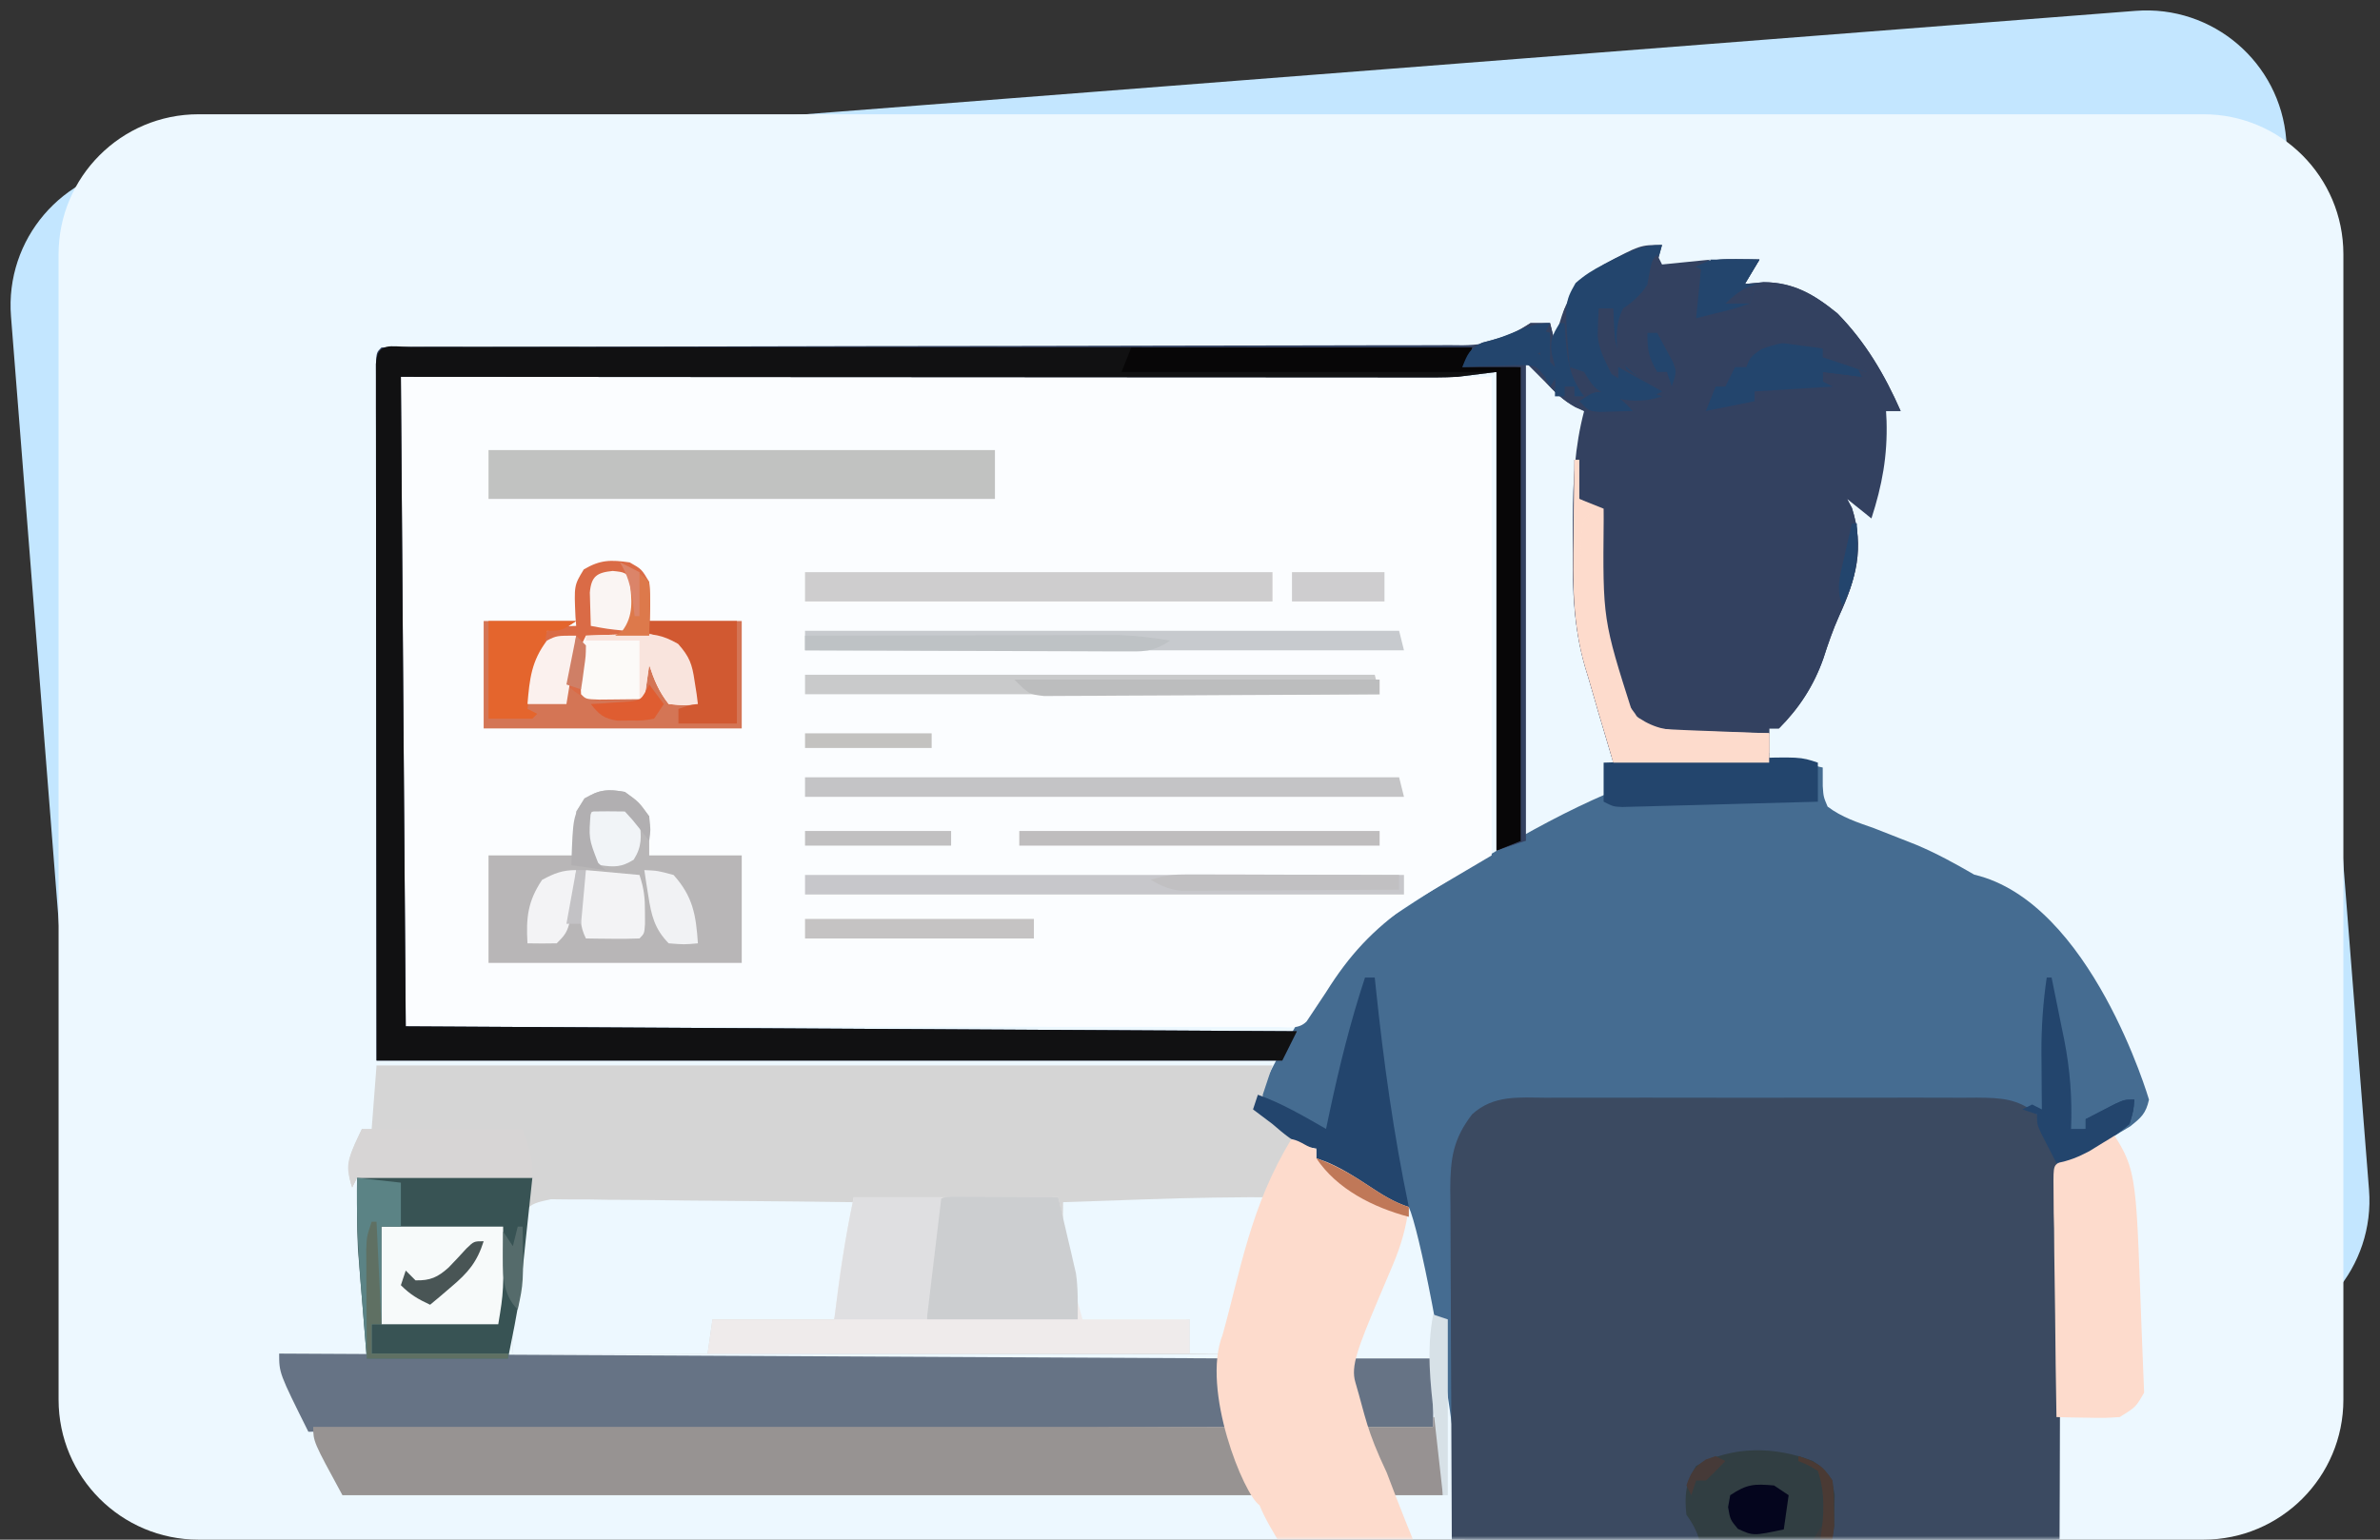 <svg width="340" height="220" viewBox="0 0 340 220" fill="none" xmlns="http://www.w3.org/2000/svg">
<rect x="0" y="0" width="340" height="220" fill="#333333" stroke="none"/>
<g clip-path="url(#clip0_658_6456)">
<path d="M305.094 1.55L19.94 23.721C8.927 24.578 0.703 34.198 1.571 45.21L13.395 195.255C14.263 206.266 23.894 214.499 34.906 213.643L320.061 191.471C331.073 190.615 339.297 180.994 338.429 169.983L326.605 19.938C325.737 8.927 316.107 0.694 305.094 1.55Z" fill="#C3E6FF"/>
<path d="M8.369 36.327C8.369 25.281 17.31 16.327 28.356 16.327C72.892 16.327 178.948 16.328 211.9 16.327C240.85 16.327 288.087 16.327 314.77 16.327C325.816 16.327 334.769 25.281 334.769 36.327V200C334.769 211.046 325.815 220 314.769 220H28.369C17.323 220 8.369 211.046 8.369 200V36.327Z" fill="#EDF8FF"/>
<mask id="mask0_658_6456" style="mask-type:luminance" maskUnits="userSpaceOnUse" x="37" y="24" width="279" height="196">
<path d="M316 24H37V220H316V24Z" fill="white"/>
</mask>
<g mask="url(#mask0_658_6456)">
<path d="M260.39 109.67C260.393 110.547 260.393 111.427 260.393 112.333C260.499 113.861 260.499 113.861 261.086 115.253C263.099 116.783 265.37 117.513 267.738 118.348C269.073 118.867 270.405 119.391 271.735 119.918C272.735 120.313 272.735 120.313 273.755 120.715C276.638 121.93 279.337 123.408 282.041 124.979C298.745 128.909 306.998 157.123 306.998 157.123C306.56 159.115 305.879 159.699 304.302 160.951C303.814 161.242 303.326 161.532 302.823 161.833C302.335 162.134 301.847 162.432 301.345 162.74C300.042 163.403 300.042 163.403 298.65 163.403C299.416 166.496 300.183 169.586 300.951 172.677C301.211 173.725 301.473 174.776 301.734 175.825C302.107 177.342 302.486 178.858 302.863 180.373C302.977 180.835 303.091 181.3 303.209 181.777C303.759 183.98 304.344 186.162 304.995 188.338C305.607 190.618 305.607 190.618 305.607 193.411C272.195 194.474 293.782 213.648 293.782 213.648C293.782 224.934 293.782 236.218 293.782 247.844C290.998 252.03 290.998 252.03 289.508 253.421C287.843 255.227 287.546 256.673 287.031 259.063C286.853 259.873 286.672 260.683 286.486 261.518C286.313 262.36 286.135 263.2 285.956 264.069C285.768 264.921 285.583 265.773 285.389 266.653C284.931 268.754 284.483 270.859 284.042 272.965C284.57 272.945 285.097 272.926 285.639 272.906C286.33 272.891 287.021 272.876 287.732 272.858C288.418 272.839 289.101 272.821 289.807 272.799C291.694 272.965 291.694 272.965 293.869 274.667C294.515 275.551 294.515 275.551 295.171 276.456C295.401 276.684 295.632 276.915 295.867 277.154C296.147 280.058 296.176 281.566 294.564 284.043C292.591 286.025 292.115 286.214 289.275 286.293C288.314 286.289 287.351 286.281 286.39 286.269C285.9 286.266 285.407 286.261 284.902 286.259C283.688 286.251 282.475 286.239 281.259 286.224C281.182 286.634 281.103 287.041 281.021 287.464C280.107 292.134 279.075 296.767 278 301.403C277.817 302.188 277.636 302.973 277.45 303.78C276.482 307.964 275.509 312.145 274.535 316.329C274.34 317.163 274.144 317.998 273.944 318.858C273.545 320.577 273.144 322.293 272.742 324.012C271.598 328.929 270.467 333.848 269.352 338.769C269.167 339.591 269.167 339.591 268.976 340.426C268.374 343.087 267.772 345.75 267.176 348.413C266.953 349.392 266.732 350.371 266.509 351.352C266.405 351.819 266.299 352.289 266.188 352.771C265.563 355.498 264.858 358.189 264.083 360.877C263.189 364.087 262.807 367.125 262.696 370.446C262.622 372.148 262.55 373.847 262.478 375.549C263.095 375.494 263.711 375.44 264.345 375.383C283.213 373.924 283.213 373.924 288.646 377.855C291.05 380.003 293.14 382.371 295.042 384.977C295.832 386.122 295.832 386.122 297.259 386.716C297.259 387.176 297.259 387.635 297.259 388.11C297.67 388.13 298.081 388.147 298.507 388.164C302.154 388.428 304.381 388.815 306.998 391.6C308.853 394.079 308.761 396.993 308.39 399.975C307.09 403.162 305.178 404.725 302.127 406.255C298.797 406.846 296.501 406.578 293.477 405.033C291.318 403.132 290.411 401.833 290.142 398.946C290.156 398.052 290.156 398.052 290.171 397.14C290.176 396.541 290.181 395.943 290.186 395.327C290.303 393.694 290.303 393.694 290.998 391.6C290.416 391.362 290.416 391.362 289.825 391.121C288.215 390.204 288.215 390.204 286.932 388.438C284.513 385.958 281.531 386.246 278.25 386.159C277.049 386.155 277.049 386.155 275.826 386.147C275.011 386.13 274.199 386.112 273.359 386.095C271.356 386.053 269.352 386.028 267.346 386.018C267.168 386.453 266.992 386.89 266.809 387.34C265.39 389.784 262.817 390.251 260.262 391.076C259.424 391.352 259.425 391.352 258.573 391.632C252.624 393.456 246.277 394.109 240.218 392.298C240.218 391.608 240.218 390.917 240.218 390.204C239.438 390.413 238.655 390.624 237.85 390.84C236.8 391.108 235.748 391.377 234.695 391.642C234.185 391.781 233.673 391.921 233.145 392.065C230.359 392.76 228.143 393.063 225.295 392.606C221.618 392.065 218.757 393.093 215.305 394.303C210.085 396.017 205.4 397.16 199.872 397.182C199.813 397.801 199.756 398.419 199.697 399.058C199.097 401.714 198.273 402.921 196.393 404.859C193.293 406.749 190.182 406.801 186.654 406.255C184.261 405.067 182.837 403.4 181.525 401.065C180.742 397.843 180.671 395.9 182.221 392.909C184.603 390.013 186.772 388.413 190.437 387.543C193.317 386.579 194.489 385.374 196.51 383.188C197.854 381.755 199.266 380.463 200.742 379.169C201.19 378.776 201.638 378.384 202.099 377.979C204.929 375.641 206.47 375.39 210.088 375.462C210.91 375.475 211.729 375.487 212.574 375.499C213.517 375.524 213.517 375.524 214.481 375.549C214.538 369.333 212.225 365.065 209.132 359.804C208.659 358.976 208.183 358.147 207.713 357.319C206.742 355.615 205.766 353.918 204.783 352.222C202.606 348.45 200.506 344.64 198.394 340.831C194.937 334.638 191.458 328.454 187.971 322.278C184.789 316.634 181.631 310.977 178.477 305.316C176.069 300.998 173.648 296.685 171.211 292.382C170.077 290.38 168.952 288.373 167.831 286.363C166.568 284.11 165.28 281.874 163.96 279.653C159.275 271.634 159.275 271.634 160.263 266.976C161.919 262.703 163.819 258.666 167.957 256.452C177.1 252.992 196.68 249.285 205.538 247.044C215.971 244.413 204.102 178.686 201.262 172.476C199.986 171.241 183.291 161.473 181.743 160.437C181.23 160.074 180.72 159.711 180.195 159.336C179.606 158.931 179.606 158.931 179.004 158.519C179.844 156.353 187.401 138.702 199.286 130.685C229.131 110.957 244.044 105.832 260.39 109.67Z" fill="#456C91"/>
<path d="M220.892 156.852C221.608 156.849 222.321 156.844 223.056 156.842C225.414 156.832 227.774 156.837 230.131 156.844C231.771 156.844 233.41 156.842 235.049 156.839C238.487 156.837 241.921 156.839 245.359 156.849C249.764 156.862 254.167 156.854 258.573 156.842C261.958 156.834 265.346 156.837 268.731 156.842C270.355 156.844 271.98 156.842 273.604 156.837C275.873 156.832 278.143 156.839 280.412 156.852C281.083 156.847 281.754 156.844 282.447 156.839C285.862 156.872 288.235 156.961 290.998 159.217C292.69 161.356 293.782 163.42 293.782 166.195C295.731 167.174 294.389 167.331 294.386 170.694C294.384 171.363 294.379 172.033 294.376 172.724C294.376 173.464 294.376 174.207 294.379 174.97C294.376 175.747 294.374 176.522 294.371 177.322C294.366 179.014 294.361 180.706 294.359 182.398C294.354 185.076 294.344 187.754 294.329 190.432C294.294 198.046 294.26 205.663 294.25 213.278C294.242 217.931 294.223 222.581 294.193 227.234C294.185 229.011 294.181 230.784 294.183 232.558C294.183 235.045 294.168 237.527 294.151 240.011C294.153 240.746 294.158 241.482 294.163 242.237C294.111 246.425 293.764 248.83 290.998 252.03C290.26 252.718 290.26 252.718 289.508 253.421C287.843 255.227 287.546 256.673 287.031 259.063C286.853 259.873 286.672 260.683 286.486 261.518C286.313 262.36 286.135 263.199 285.956 264.069C285.768 264.921 285.583 265.773 285.389 266.653C284.931 268.754 284.483 270.858 284.042 272.965C284.57 272.945 285.097 272.925 285.639 272.906C286.33 272.891 287.021 272.876 287.732 272.858C288.418 272.838 289.101 272.821 289.807 272.799C291.694 272.965 291.694 272.965 293.869 274.667C294.297 275.256 294.728 275.847 295.171 276.456C295.401 276.684 295.632 276.915 295.867 277.154C296.147 280.058 296.176 281.566 294.564 284.043C292.591 286.025 292.115 286.214 289.275 286.293C288.314 286.288 287.351 286.281 286.39 286.269C285.9 286.266 285.407 286.261 284.902 286.259C283.688 286.251 282.475 286.239 281.259 286.224C281.182 286.634 281.103 287.041 281.021 287.463C280.107 292.134 279.075 296.767 278 301.403C277.817 302.188 277.636 302.973 277.45 303.78C276.482 307.964 275.509 312.145 274.535 316.328C274.34 317.163 274.144 317.998 273.944 318.857C273.545 320.577 273.144 322.293 272.742 324.012C271.598 328.929 270.467 333.848 269.352 338.769C269.229 339.318 269.105 339.865 268.976 340.426C268.374 343.087 267.772 345.75 267.176 348.413C266.953 349.392 266.732 350.371 266.509 351.352C266.405 351.819 266.299 352.289 266.188 352.771C265.563 355.498 264.858 358.189 264.083 360.877C263.189 364.086 262.807 367.125 262.696 370.446C262.622 372.148 262.55 373.847 262.478 375.549C263.095 375.494 263.711 375.44 264.345 375.383C283.213 373.924 283.213 373.924 288.646 377.854C291.05 380.003 293.14 382.371 295.042 384.977C295.832 386.122 295.832 386.122 297.259 386.713C297.259 387.175 297.259 387.635 297.259 388.11C297.67 388.129 298.081 388.147 298.507 388.164C302.154 388.428 304.381 388.815 306.998 391.6C308.853 394.079 308.761 396.993 308.39 399.975C307.09 403.162 305.178 404.725 302.127 406.255C298.797 406.846 296.501 406.578 293.477 405.033C291.318 403.132 290.411 401.833 290.142 398.946C290.151 398.35 290.161 397.754 290.171 397.14C290.179 396.241 290.179 396.241 290.186 395.326C290.303 393.694 290.303 393.694 290.998 391.6C290.61 391.441 290.223 391.282 289.825 391.121C288.215 390.204 288.215 390.204 286.932 388.438C284.513 385.958 281.531 386.246 278.25 386.159C277.45 386.157 276.65 386.152 275.826 386.147C275.011 386.13 274.199 386.112 273.359 386.095C271.356 386.053 269.352 386.028 267.346 386.018C267.168 386.453 266.992 386.89 266.809 387.339C265.39 389.784 262.817 390.251 260.262 391.076C259.704 391.26 259.147 391.443 258.573 391.632C252.624 393.456 246.277 394.109 240.218 392.298C240.218 391.607 240.218 390.917 240.218 390.204C239.046 390.519 239.046 390.519 237.85 390.84C236.8 391.108 235.748 391.376 234.695 391.642C234.185 391.781 233.673 391.92 233.145 392.065C230.359 392.76 228.143 393.063 225.295 392.606C221.618 392.065 218.757 393.093 215.305 394.303C210.085 396.017 205.4 397.16 199.872 397.182C199.813 397.801 199.756 398.419 199.697 399.058C199.097 401.714 198.273 402.921 196.393 404.859C193.293 406.749 190.182 406.801 186.654 406.255C184.261 405.067 182.837 403.4 181.525 401.065C180.742 397.843 180.671 395.9 182.221 392.909C184.603 390.013 186.772 388.413 190.437 387.543C193.317 386.579 194.489 385.374 196.51 383.188C197.854 381.755 199.266 380.463 200.742 379.169C201.19 378.776 201.638 378.384 202.099 377.979C204.929 375.641 206.47 375.39 210.088 375.462C210.91 375.474 211.729 375.487 212.574 375.499C213.517 375.524 213.517 375.524 214.481 375.549C214.538 369.333 212.225 365.065 209.132 359.804C208.659 358.976 208.183 358.147 207.713 357.319C206.742 355.615 205.766 353.918 204.783 352.221C202.606 348.45 200.506 344.639 198.394 340.831C194.937 334.638 191.458 328.454 187.971 322.278C184.789 316.634 181.631 310.977 178.477 305.316C176.069 300.998 173.648 296.685 171.211 292.382C170.077 290.38 168.952 288.373 167.831 286.363C166.568 284.11 165.28 281.874 163.96 279.653C159.275 271.634 159.275 271.634 160.263 266.976C161.922 262.698 163.821 258.663 167.962 256.45C171.055 255.279 174.262 254.579 177.481 253.861C182.34 252.743 187.161 251.556 191.958 250.199C192.471 250.053 192.983 249.908 193.513 249.759C194.937 249.354 196.361 248.95 197.785 248.54C199.276 248.117 200.769 247.695 202.262 247.275C202.837 247.114 203.409 246.95 203.998 246.783C205.437 246.448 205.437 246.448 207.524 246.448C207.52 246.028 207.517 245.608 207.515 245.176C207.455 234.948 207.408 224.718 207.378 214.49C207.364 209.544 207.346 204.597 207.314 199.651C207.282 194.879 207.267 190.104 207.26 185.332C207.255 183.511 207.245 181.69 207.23 179.869C207.21 177.317 207.205 174.766 207.208 172.215C207.198 171.462 207.188 170.709 207.178 169.934C207.2 165.52 207.584 162.757 210.305 159.217C213.379 156.425 216.967 156.827 220.892 156.852Z" fill="#3B4A61"/>
<path d="M57.268 53.841C108.69 53.841 160.109 53.841 213.089 53.841C213.089 76.411 213.089 98.978 213.089 122.231C209.186 124.534 205.283 126.837 201.262 129.209C196.091 132.898 192.793 136.409 189.437 141.77C188.89 142.602 188.337 143.429 187.785 144.257C187.226 145.099 187.226 145.099 186.654 145.958C185.487 147.128 184.058 146.741 182.501 146.746C181.753 146.743 181.753 146.743 180.99 146.738C180.463 146.741 179.938 146.741 179.395 146.741C177.62 146.743 175.844 146.738 174.066 146.733C172.798 146.733 171.53 146.733 170.262 146.736C166.81 146.736 163.356 146.731 159.901 146.726C156.298 146.721 152.692 146.721 149.087 146.721C142.255 146.719 135.425 146.714 128.592 146.706C119.365 146.696 110.136 146.694 100.909 146.689C86.363 146.681 71.816 146.669 57.268 146.656C57.268 116.028 57.268 85.399 57.268 53.841Z" fill="#FBFDFF"/>
<path d="M258.999 208.764C260.99 210.317 261.708 211.079 262.102 213.611C262.082 214.344 262.064 215.076 262.042 215.829C262.035 216.565 262.025 217.302 262.015 218.06C261.782 219.928 261.782 219.928 260.39 221.324C260.16 222.763 260.16 222.763 260.17 224.43C260.155 225.073 260.14 225.717 260.128 226.377C260.12 227.073 260.111 227.769 260.103 228.484C260.088 229.195 260.076 229.905 260.061 230.638C260.021 232.911 259.989 235.187 259.957 237.462C259.93 239.003 259.903 240.543 259.875 242.083C259.806 245.864 259.751 249.645 259.694 253.426C267.73 253.426 275.764 253.426 284.042 253.426C278.433 264.683 278.433 264.683 273.433 267.82C272.814 268.218 272.193 268.615 271.554 269.025C269.863 269.942 268.312 270.633 266.519 271.293C266.022 271.477 265.524 271.661 265.011 271.85C264.635 271.989 264.258 272.126 263.87 272.267C264.694 272.27 265.519 272.275 266.368 272.277C269.434 272.292 272.5 272.329 275.566 272.374C276.893 272.391 278.218 272.401 279.543 272.404C281.452 272.411 283.359 272.439 285.268 272.473C286.155 272.469 286.155 272.469 287.059 272.464C290.147 272.541 291.323 272.66 293.792 274.697C294.475 275.569 294.475 275.569 295.171 276.456C295.401 276.684 295.632 276.915 295.867 277.154C296.147 280.058 296.177 281.566 294.564 284.043C292.591 286.025 292.115 286.214 289.275 286.294C288.314 286.289 287.351 286.281 286.39 286.269C285.9 286.266 285.407 286.261 284.902 286.259C283.688 286.251 282.475 286.239 281.259 286.224C281.142 286.838 281.142 286.838 281.021 287.464C280.107 292.134 279.075 296.767 278 301.403C277.817 302.188 277.636 302.973 277.45 303.781C276.482 307.964 275.509 312.145 274.535 316.329C274.34 317.163 274.144 317.998 273.944 318.858C273.545 320.577 273.144 322.293 272.743 324.013C271.598 328.929 270.467 333.848 269.352 338.769C269.229 339.318 269.105 339.865 268.976 340.426C268.374 343.087 267.772 345.75 267.176 348.413C266.953 349.392 266.732 350.371 266.509 351.352C266.405 351.819 266.299 352.289 266.188 352.771C265.564 355.498 264.858 358.189 264.083 360.877C263.189 364.087 262.807 367.125 262.696 370.446C262.622 372.148 262.55 373.847 262.478 375.549C263.095 375.495 263.711 375.44 264.345 375.383C283.213 373.924 283.213 373.924 288.646 377.855C291.05 380.004 293.141 382.371 295.042 384.977C295.832 386.122 295.832 386.122 297.259 386.716C297.259 387.176 297.259 387.635 297.259 388.11C297.67 388.13 298.081 388.147 298.507 388.164C302.155 388.428 304.381 388.815 306.998 391.6C308.853 394.08 308.762 396.994 308.39 399.975C307.09 403.162 305.178 404.725 302.127 406.255C298.797 406.846 296.501 406.578 293.477 405.033C291.318 403.132 290.412 401.833 290.142 398.946C290.152 398.35 290.161 397.754 290.171 397.14C290.179 396.241 290.179 396.241 290.186 395.327C290.303 393.694 290.303 393.694 290.998 391.6C290.61 391.441 290.223 391.282 289.825 391.121C288.215 390.204 288.215 390.204 286.932 388.438C284.513 385.958 281.531 386.247 278.25 386.16C277.45 386.157 276.65 386.152 275.826 386.147C275.011 386.13 274.199 386.112 273.359 386.095C271.356 386.053 269.352 386.028 267.346 386.018C267.168 386.453 266.992 386.89 266.809 387.34C265.39 389.784 262.817 390.251 260.262 391.076C259.425 391.352 259.425 391.352 258.573 391.633C252.624 393.456 246.277 394.109 240.218 392.298C240.218 391.608 240.218 390.917 240.218 390.204C239.046 390.52 239.046 390.52 237.85 390.84C236.8 391.108 235.748 391.377 234.695 391.642C234.185 391.782 233.673 391.921 233.145 392.065C230.359 392.76 228.143 393.063 225.295 392.606C221.618 392.065 218.757 393.093 215.305 394.303C210.085 396.017 205.4 397.16 199.873 397.182C199.813 397.801 199.756 398.42 199.697 399.058C199.097 401.714 198.273 402.921 196.393 404.859C193.293 406.749 190.182 406.802 186.654 406.255C184.261 405.068 182.838 403.401 181.525 401.065C180.742 397.843 180.671 395.901 182.221 392.909C184.603 390.013 186.772 388.413 190.438 387.543C193.318 386.579 194.489 385.375 196.51 383.188C197.854 381.755 199.266 380.463 200.742 379.169C201.413 378.58 201.413 378.58 202.099 377.979C204.434 376.049 205.754 375.375 208.738 375.39C209.407 375.39 210.075 375.39 210.764 375.39C211.484 375.398 212.202 375.405 212.945 375.413C214.052 375.415 214.052 375.415 215.182 375.42C217.542 375.427 219.902 375.445 222.262 375.462C223.861 375.47 225.461 375.475 227.058 375.482C230.981 375.497 234.903 375.519 238.826 375.549C233.442 364.241 227.955 352.992 222.348 341.79C218.619 334.337 214.904 326.879 211.358 319.337C209.08 314.505 206.735 309.706 204.38 304.911C203.676 303.477 202.973 302.044 202.27 300.611C201.205 298.442 200.14 296.27 199.07 294.104C198.062 292.067 197.062 290.028 196.061 287.985C195.754 287.367 195.447 286.751 195.133 286.115C194.85 285.536 194.568 284.96 194.278 284.363C194.031 283.861 193.783 283.36 193.528 282.843C192.854 281.193 192.515 279.606 192.221 277.852C192.951 277.822 193.684 277.792 194.437 277.763C197.243 277.43 197.243 277.43 198.563 275.057C199.679 273.636 200.271 273.047 202.029 272.568C203.847 272.414 205.628 272.387 207.45 272.404C208.109 272.394 208.768 272.384 209.446 272.374C211.546 272.349 213.641 272.352 215.741 272.354C217.165 272.342 218.592 272.329 220.015 272.312C223.505 272.275 226.991 272.265 230.478 272.267C228.638 271.038 226.84 270.081 224.872 269.085C219.458 266.146 214.498 262.039 211.001 256.914C210.771 255.533 210.543 254.152 210.306 252.728C221.325 252.959 232.343 253.188 243.697 253.426C243.625 247.971 243.553 242.515 243.479 236.896C243.462 235.179 243.444 233.463 243.427 231.694C243.402 230.327 243.38 228.964 243.355 227.597C243.353 226.892 243.348 226.186 243.343 225.461C243.269 221.824 243.142 219.451 240.914 216.44C240.631 213.658 240.795 211.817 242.305 209.462C247.521 206.553 253.531 206.655 258.999 208.764Z" fill="#313E42"/>
<path d="M53.791 152.239C96.028 152.239 138.268 152.239 181.785 152.239C181.327 153.62 180.866 155.001 180.393 156.425C180.393 157.346 180.393 158.268 180.393 159.217C182.379 160.738 182.379 160.738 184.569 162.007C185.257 162.7 185.257 162.7 185.958 163.403C185.703 169.077 183.37 174.955 181.827 180.411C181.389 181.958 180.958 183.506 180.527 185.054C180.25 186.038 179.972 187.021 179.695 188.005C179.566 188.47 179.438 188.932 179.304 189.409C178.388 192.633 178.388 192.633 177.612 193.411C176.265 193.478 174.916 193.495 173.566 193.495C172.687 193.495 171.808 193.498 170.904 193.498C169.921 193.495 168.938 193.493 167.955 193.49C166.927 193.49 165.899 193.49 164.869 193.49C162.071 193.49 159.27 193.488 156.472 193.483C153.549 193.478 150.625 193.478 147.703 193.476C142.165 193.473 136.626 193.468 131.089 193.461C124.786 193.453 118.481 193.451 112.179 193.446C99.208 193.438 86.239 193.426 73.268 193.411C73.263 192.415 73.258 191.416 73.255 190.42C73.253 189.863 73.25 189.309 73.25 188.738C73.272 186.654 73.476 184.617 73.723 182.55C73.81 181.827 73.894 181.106 73.981 180.363C74.09 179.474 74.199 178.582 74.313 177.665C74.654 174.801 75.001 171.937 75.355 168.985C67.319 168.757 59.286 168.526 51.007 168.29C50.777 168.749 50.549 169.209 50.312 169.683C49.167 166.243 50.183 164.422 51.703 161.311C52.161 161.311 52.622 161.311 53.095 161.311C53.325 158.315 53.553 155.322 53.791 152.239Z" fill="#D5D5D5"/>
<path d="M237.434 35C236.976 36.612 236.518 38.225 236.045 39.884C236.414 39.742 236.783 39.598 237.164 39.452C237.655 39.263 238.148 39.074 238.653 38.883C239.138 38.697 239.621 38.51 240.121 38.316C242.85 37.353 245.138 37.012 248.043 37.05C248.665 37.057 249.284 37.062 249.923 37.069C250.393 37.077 250.864 37.084 251.347 37.094C250.314 38.821 250.314 38.821 249.262 40.582C250.151 40.495 251.04 40.411 251.956 40.321C256.26 40.349 259.187 42.098 262.478 44.771C266.495 48.87 269.214 53.496 271.522 58.727C270.833 58.727 270.145 58.727 269.434 58.727C269.471 59.426 269.471 59.425 269.508 60.136C269.655 65.129 268.882 69.338 267.347 74.08C266.2 73.159 265.051 72.237 263.87 71.288C264.098 71.72 264.328 72.153 264.566 72.597C266.381 78.291 265.152 82.716 262.723 88.025C261.829 90.027 261.146 92.012 260.477 94.099C259.113 97.964 257.03 101.184 254.13 104.086C253.672 104.086 253.211 104.086 252.738 104.086C252.738 105.698 252.738 107.31 252.738 108.972C245.393 108.972 238.048 108.972 230.478 108.972C229.683 106.294 229.683 106.294 228.871 103.564C228.708 103.02 228.544 102.478 228.378 101.917C228.079 100.903 227.786 99.885 227.499 98.866C227.155 97.654 226.798 96.446 226.427 95.244C224.842 89.697 224.614 84.368 224.681 78.647C224.696 77.129 224.693 75.613 224.691 74.095C224.701 68.849 224.958 63.83 226.305 58.727C225.875 58.524 225.444 58.32 225 58.111C223.217 57.17 222.118 56.01 220.741 54.539C219.364 53.158 219.364 53.158 217.958 51.749C217.958 74.316 217.958 96.886 217.958 120.137C215.892 120.827 215.892 120.827 213.785 121.533C213.785 98.966 213.785 76.396 213.785 53.145C211.947 53.374 210.11 53.605 208.218 53.841C207.205 53.895 206.192 53.928 205.177 53.928C204.64 53.93 204.102 53.93 203.55 53.933C202.978 53.93 202.408 53.928 201.819 53.925C201.197 53.925 200.576 53.928 199.937 53.928C197.869 53.928 195.799 53.925 193.731 53.92C192.243 53.92 190.755 53.92 189.266 53.92C185.235 53.92 181.206 53.918 177.174 53.913C172.957 53.908 168.742 53.908 164.525 53.908C156.546 53.906 148.567 53.898 140.588 53.893C129.803 53.883 119.016 53.878 108.232 53.876C91.244 53.868 74.256 53.853 57.268 53.841C57.498 84.47 57.728 115.099 57.964 146.656C99.973 146.885 141.982 147.116 185.264 147.355C184.576 148.736 183.885 150.117 183.177 151.541C140.479 151.541 97.781 151.541 53.791 151.541C53.776 134.859 53.761 118.177 53.746 100.99C53.741 95.714 53.734 90.437 53.729 85.001C53.724 78.582 53.724 78.582 53.724 75.581C53.724 73.474 53.721 71.368 53.717 69.263C53.712 66.583 53.712 63.902 53.712 61.219C53.712 60.233 53.709 59.247 53.707 58.26C53.704 56.931 53.704 55.605 53.707 54.278C53.707 53.533 53.707 52.788 53.704 52.02C53.791 50.353 53.791 50.353 54.487 49.655C56.525 49.583 58.545 49.558 60.584 49.563C61.232 49.56 61.879 49.56 62.547 49.558C64.734 49.556 66.923 49.556 69.11 49.556C70.672 49.553 72.235 49.55 73.795 49.548C77.168 49.543 80.541 49.541 83.911 49.538C89.243 49.533 94.574 49.521 99.906 49.508C101.729 49.503 103.551 49.498 105.376 49.496C106.288 49.493 107.201 49.491 108.142 49.488C112.872 49.476 117.602 49.466 122.33 49.456C123.043 49.456 123.043 49.456 123.768 49.454C131.455 49.439 139.142 49.431 146.828 49.426C154.718 49.421 162.608 49.404 170.498 49.379C174.928 49.364 179.358 49.357 183.788 49.359C187.959 49.364 192.126 49.354 196.297 49.334C197.827 49.329 199.357 49.329 200.888 49.334C202.978 49.339 205.066 49.329 207.156 49.315C207.76 49.319 208.367 49.327 208.991 49.332C213.057 49.277 215.219 48.316 218.653 46.164C219.572 46.164 220.491 46.164 221.437 46.164C221.665 47.086 221.895 48.008 222.133 48.957C222.224 48.502 222.321 48.047 222.418 47.578C223.562 42.92 224.983 40.316 229.089 37.792C234.322 35 234.322 35 237.434 35Z" fill="#334160"/>
<path d="M298.65 164.101C298.811 164.732 301.919 161.637 302.085 162.285C305.807 168.054 305.052 169.793 306.303 198.993C305.129 201.043 305.129 201.043 302.823 202.483C300.622 202.623 300.622 202.623 298.158 202.573C297.34 202.56 296.521 202.548 295.679 202.533C295.052 202.518 294.426 202.501 293.782 202.483C293.693 197.577 293.631 192.673 293.589 187.767C293.571 186.1 293.549 184.43 293.519 182.761C293.477 180.363 293.458 177.964 293.44 175.564C293.423 174.818 293.406 174.073 293.386 173.305C293.386 167.529 293.155 166.754 293.913 166.263C295.718 165.018 297.259 164.101 298.65 164.101Z" fill="#FDDBCC"/>
<path d="M58.654 49.565C59.259 49.568 59.863 49.568 60.484 49.57C61.44 49.57 61.44 49.57 62.416 49.568C64.566 49.568 66.718 49.573 68.87 49.575C70.405 49.575 71.94 49.575 73.476 49.575C77.656 49.575 81.838 49.578 86.021 49.583C90.387 49.588 94.753 49.588 99.116 49.59C106.449 49.593 113.781 49.595 121.111 49.603C128.664 49.608 136.217 49.613 143.77 49.618C144.468 49.618 144.468 49.618 145.182 49.618C147.514 49.618 149.847 49.62 152.182 49.62C171.558 49.627 190.93 49.64 210.306 49.655C210.075 50.346 209.847 51.036 209.61 51.749C213.399 52.094 213.399 52.094 217.262 52.447C217.262 74.783 217.262 97.122 217.262 120.137C215.541 120.827 215.541 120.827 213.785 121.533C213.785 98.966 213.785 76.396 213.785 53.145C211.947 53.374 210.11 53.605 208.218 53.841C207.205 53.895 206.192 53.928 205.177 53.928C204.64 53.93 204.102 53.93 203.55 53.933C202.978 53.93 202.408 53.928 201.819 53.925C201.197 53.925 200.576 53.928 199.937 53.928C197.869 53.928 195.799 53.925 193.731 53.92C192.243 53.92 190.755 53.92 189.266 53.92C185.235 53.92 181.206 53.918 177.174 53.913C172.957 53.908 168.742 53.908 164.525 53.908C156.546 53.905 148.567 53.898 140.588 53.893C129.803 53.883 119.016 53.878 108.232 53.876C91.244 53.868 74.256 53.853 57.268 53.841C57.498 84.47 57.728 115.098 57.964 146.656C99.973 146.885 141.982 147.116 185.264 147.355C184.576 148.736 183.885 150.117 183.177 151.541C140.479 151.541 97.781 151.541 53.791 151.541C53.776 134.859 53.761 118.177 53.746 100.99C53.741 95.714 53.734 90.437 53.729 85.001C53.724 78.582 53.724 78.582 53.724 75.581C53.724 73.474 53.721 71.368 53.717 69.263C53.712 66.583 53.712 63.902 53.712 61.219C53.712 60.233 53.709 59.247 53.707 58.26C53.704 56.931 53.704 55.605 53.707 54.278C53.707 53.533 53.707 52.788 53.704 52.02C53.873 48.741 55.846 49.573 58.654 49.565Z" fill="#111112"/>
<path d="M39.879 193.411C107.712 193.756 107.712 193.756 176.917 194.109C177.144 196.181 177.375 198.255 177.612 200.389C178.301 202.116 178.301 202.116 179.004 203.88C134.469 204.108 89.934 204.339 44.051 204.578C39.879 196.203 39.879 196.203 39.879 193.411Z" fill="#667385"/>
<path d="M44.747 203.88C89.282 203.88 133.815 203.88 179.698 203.88C183.177 211.556 183.177 211.556 183.177 213.648C138.872 213.648 94.567 213.648 48.92 213.648C44.747 205.974 44.747 205.974 44.747 203.88Z" fill="#979392"/>
<path d="M258.479 57.766C262.847 61.552 263.984 65.83 265.261 71.288C264.801 71.288 264.343 71.288 263.87 71.288C264.214 71.936 264.214 71.936 264.566 72.597C266.381 78.291 265.153 82.716 262.723 88.025C261.829 90.027 261.146 92.012 260.477 94.099C259.113 97.964 257.03 101.184 254.13 104.086C253.672 104.086 253.211 104.086 252.738 104.086C252.738 105.698 252.738 107.31 252.738 108.972C245.393 108.972 238.049 108.972 230.478 108.972C229.683 106.294 229.683 106.294 228.871 103.564C228.708 103.02 228.544 102.478 228.378 101.917C228.079 100.901 227.786 99.885 227.499 98.864C227.157 97.659 226.798 96.456 226.422 95.259C224.627 89.038 224.674 83.106 224.785 76.696C224.795 75.626 224.805 74.555 224.812 73.482C224.835 70.891 224.872 68.297 224.914 65.706C225.144 65.706 225.374 65.706 225.61 65.706C225.61 67.547 225.61 69.39 225.61 71.288C227.331 71.979 227.331 71.979 229.089 72.684C229.091 73.176 229.094 73.665 229.096 74.172C228.965 88.514 228.965 88.514 233.262 101.994C235.986 104.337 238.323 104.317 241.827 104.217C243.378 104.175 244.928 104.13 246.478 104.086C246.032 103.614 245.587 103.139 245.126 102.652C239.099 95.326 239.428 88.579 239.74 79.399C239.76 78.003 239.777 76.607 239.789 75.211C239.973 63.942 239.973 63.942 241.61 59.425C242.84 58.514 242.84 58.514 244.262 58.116C244.76 57.97 245.26 57.823 245.775 57.672C246.468 57.503 246.468 57.503 247.174 57.331C247.749 57.172 248.323 57.013 248.912 56.852C252.61 56.387 255.138 56.092 258.479 57.766Z" fill="#334160"/>
<path d="M78.713 171.358C79.912 171.37 79.912 171.37 81.132 171.383C82.039 171.383 82.943 171.383 83.876 171.383C84.864 171.4 85.853 171.42 86.841 171.437C87.851 171.445 88.861 171.45 89.872 171.452C92.531 171.464 95.191 171.499 97.851 171.539C100.562 171.574 103.276 171.589 105.99 171.609C111.315 171.646 116.639 171.705 121.961 171.778C121.631 174.177 121.297 176.577 120.963 178.975C120.821 179.996 120.821 179.996 120.678 181.039C120.586 181.695 120.495 182.348 120.4 183.021C120.316 183.625 120.232 184.229 120.145 184.85C119.875 186.432 119.875 186.432 119.18 188.527C113.439 188.527 107.702 188.527 101.788 188.527C101.558 190.139 101.33 191.751 101.092 193.411C91.91 193.411 82.727 193.411 73.267 193.411C73.267 189.187 73.357 185.193 73.832 181.024C73.882 180.515 73.931 180.008 73.981 179.484C74.805 172.192 74.805 172.192 78.713 171.358Z" fill="#EDF8FF"/>
<path d="M121.961 171.08C131.604 171.08 141.244 171.08 151.177 171.08C152.326 176.607 153.473 182.135 154.656 187.829C162.232 188.174 162.232 188.174 169.96 188.527C169.96 190.139 169.96 191.751 169.96 193.411C147.235 193.411 124.506 193.411 101.092 193.411C101.322 191.799 101.553 190.186 101.788 188.527C107.528 188.527 113.266 188.527 119.18 188.527C119.38 186.942 119.581 185.359 119.789 183.73C120.331 179.437 121.111 175.348 121.961 171.08Z" fill="#EFEBEB"/>
<path d="M89.267 113.158C91.266 114.554 91.266 114.554 92.744 116.649C92.744 118.49 92.744 120.333 92.744 122.231C97.108 122.231 101.469 122.231 105.963 122.231C105.963 127.296 105.963 132.364 105.963 137.584C94.025 137.584 82.088 137.584 69.791 137.584C69.791 132.516 69.791 127.45 69.791 122.231C73.921 122.231 78.054 122.231 82.311 122.231C82.311 120.159 82.311 118.085 82.311 115.951C84.146 113.046 85.939 112.545 89.267 113.158Z" fill="#B8B6B7"/>
<path d="M51.007 168.29C59.271 168.29 67.535 168.29 76.051 168.29C75.734 171.254 75.419 174.22 75.093 177.273C74.949 178.654 74.949 178.654 74.803 180.063C74.721 180.811 74.639 181.558 74.555 182.329C74.476 183.081 74.394 183.834 74.313 184.609C73.872 187.799 73.201 190.951 72.572 194.109C65.915 194.109 59.259 194.109 52.399 194.109C52.169 191.274 51.941 188.437 51.703 185.516C51.631 184.639 51.557 183.762 51.483 182.858C51.426 182.14 51.371 181.424 51.312 180.684C51.255 179.963 51.196 179.243 51.136 178.503C50.965 175.102 51.007 171.693 51.007 168.29Z" fill="#385354"/>
<path d="M183.177 171.08C182.855 176.202 181.859 180.87 180.393 185.779C180.205 186.44 180.014 187.101 179.819 187.784C178.412 192.608 178.412 192.608 177.612 193.411C176.322 193.463 175.032 193.471 173.742 193.456C173.038 193.448 172.335 193.443 171.61 193.436C170.792 193.423 170.792 193.423 169.96 193.411C169.96 191.799 169.96 190.186 169.96 188.527C164.908 188.527 159.859 188.527 154.656 188.527C152.98 182.641 152.98 182.641 152.482 180.545C152.366 180.07 152.249 179.596 152.128 179.109C151.769 176.649 151.836 174.262 151.873 171.778C154.765 171.676 157.658 171.576 160.553 171.48C161.531 171.447 162.511 171.412 163.49 171.378C170.057 171.147 176.604 171.032 183.177 171.08Z" fill="#EDF8FF"/>
<path d="M69.791 64.31C93.663 64.31 117.538 64.31 142.136 64.31C142.136 66.612 142.136 68.915 142.136 71.288C118.261 71.288 94.386 71.288 69.791 71.288C69.791 68.985 69.791 66.682 69.791 64.31Z" fill="#C1C2C1"/>
<path d="M161.612 49.655C177.682 49.655 193.751 49.655 210.306 49.655C210.075 50.345 209.847 51.036 209.61 51.749C212.136 51.978 214.661 52.209 217.262 52.447C217.262 74.783 217.262 97.122 217.262 120.137C216.115 120.599 214.966 121.058 213.785 121.533C213.785 98.966 213.785 76.396 213.785 53.145C196.108 53.145 178.432 53.145 160.221 53.145C160.679 51.992 161.139 50.842 161.612 49.655Z" fill="#070607"/>
<path d="M69.095 88.735C73.456 88.735 77.817 88.735 82.311 88.735C80.224 90.129 80.224 90.129 78.136 90.129C78.044 90.628 77.953 91.128 77.856 91.642C77.45 93.58 76.933 95.436 76.356 97.326C76.167 97.942 75.979 98.558 75.786 99.194C75.645 99.656 75.501 100.121 75.355 100.598C77.19 100.598 79.028 100.598 80.919 100.598C80.919 99.676 80.919 98.754 80.919 97.805C81.288 98.027 81.657 98.25 82.039 98.476C84.082 99.368 85.833 99.492 88.049 99.639C88.799 99.691 89.55 99.743 90.322 99.795C90.892 99.83 91.462 99.865 92.048 99.9C92.048 97.597 92.048 95.294 92.048 92.921C93.44 95.016 93.44 95.016 94.309 97.545C94.713 98.322 95.114 99.1 95.528 99.9C97.672 100.638 97.672 100.638 99.7 100.598C99.423 99.475 99.131 98.357 98.831 97.239C98.591 96.305 98.591 96.305 98.343 95.351C97.125 92.454 94.792 91.408 92.048 90.129C92.048 89.669 92.048 89.21 92.048 88.735C96.642 88.735 101.231 88.735 105.963 88.735C105.963 93.801 105.963 98.866 105.963 104.086C93.797 104.086 81.63 104.086 69.095 104.086C69.095 99.02 69.095 93.955 69.095 88.735Z" fill="#D47555"/>
<path d="M136.093 171C136.789 171.005 137.485 171.007 138.203 171.012C138.954 171.015 139.704 171.017 140.479 171.017C141.665 171.027 141.665 171.027 142.874 171.037C144.062 171.042 144.062 171.042 145.278 171.047C147.244 171.055 149.211 171.067 151.177 171.079C151.647 173.069 152.111 175.062 152.569 177.054C152.702 177.613 152.834 178.172 152.972 178.746C153.161 179.573 153.161 179.573 153.351 180.415C153.468 180.917 153.584 181.419 153.705 181.933C154.03 184.11 153.96 186.328 153.96 188.527C146.843 188.527 139.729 188.527 132.396 188.527C132.396 184.341 132.488 180.738 133.047 176.662C133.169 175.757 133.29 174.851 133.414 173.914C133.904 171.109 133.904 171.109 136.093 171Z" fill="#CCCED0"/>
<path d="M89.963 80.361C91.66 81.32 91.66 81.32 92.744 83.151C92.97 85.496 92.905 87.781 92.744 90.129C93.391 90.417 94.037 90.705 94.701 91.003C96.937 92.233 97.858 92.775 99.007 95.016C99.371 96.886 99.544 98.692 99.7 100.598C97.744 100.816 97.744 100.816 95.528 100.598C94.106 98.779 93.472 97.204 92.744 95.016C92.516 96.628 92.286 98.24 92.048 99.9C90.716 99.957 89.384 99.997 88.049 100.031C86.937 100.066 86.937 100.066 85.8 100.103C83.493 99.88 82.596 99.361 80.919 97.805C80.919 98.727 80.919 99.649 80.919 100.598C79.082 100.598 77.247 100.598 75.355 100.598C75.694 96.705 76.135 93.525 78.136 90.129C80.355 89.476 80.355 89.476 82.311 89.433C82.279 89.011 82.247 88.591 82.212 88.156C82.009 83.647 82.009 83.647 83.398 81.364C85.758 79.966 87.269 79.973 89.963 80.361Z" fill="#DA6B46"/>
<path d="M115.004 81.757C137.042 81.757 159.079 81.757 181.785 81.757C181.785 83.138 181.785 84.519 181.785 85.943C159.748 85.943 137.71 85.943 115.004 85.943C115.004 84.562 115.004 83.18 115.004 81.757Z" fill="#CECDCE"/>
<path d="M248.043 37.05C248.665 37.057 249.284 37.062 249.923 37.069C250.393 37.077 250.864 37.084 251.347 37.094C250.314 38.821 250.314 38.821 249.261 40.582C250.15 40.495 251.039 40.411 251.956 40.321C256.26 40.349 259.187 42.098 262.478 44.771C266.495 48.87 269.214 53.496 271.522 58.727C270.833 58.727 270.145 58.727 269.434 58.727C269.204 59.187 268.976 59.647 268.738 60.124C268.738 59.662 268.738 59.202 268.738 58.727C267.906 58.641 267.074 58.554 266.217 58.464C263.667 58.151 261.435 57.465 258.999 56.633C257.382 56.372 255.759 56.131 254.13 55.935C254.13 55.704 254.13 55.475 254.13 55.237C256.195 55.008 258.263 54.778 260.39 54.539C260.16 53.848 259.932 53.158 259.694 52.447C261.532 52.676 263.367 52.907 265.261 53.145C258.729 50.688 258.729 50.688 252.104 51.679C250.908 52.373 249.734 53.105 248.566 53.841C248.105 53.841 247.647 53.841 247.174 53.841C246.716 54.303 246.255 54.763 245.782 55.237C245.98 50.559 247.946 47.789 250.653 44.073C251.111 43.382 251.569 42.691 252.042 41.978C251.584 41.747 251.126 41.519 250.653 41.28C250.423 41.971 250.193 42.662 249.957 43.375C247.652 44.16 247.652 44.16 245.086 44.771C244.17 44.999 243.251 45.23 242.305 45.469C242.533 43.166 242.763 40.863 243.001 38.49C242.541 38.259 242.082 38.028 241.609 37.792C243.804 37.139 245.76 37.02 248.043 37.05Z" fill="#334160"/>
<path d="M54.487 175.268C60.224 175.268 65.965 175.268 71.876 175.268C71.963 184.515 71.963 184.515 71.18 189.225C65.672 189.225 60.163 189.225 54.487 189.225C54.487 184.619 54.487 180.013 54.487 175.268Z" fill="#F7FAFA"/>
<path d="M115.004 125.023C143.24 125.023 171.476 125.023 200.568 125.023C200.568 125.942 200.568 126.864 200.568 127.813C172.333 127.813 144.097 127.813 115.004 127.813C115.004 126.891 115.004 125.972 115.004 125.023Z" fill="#C7C7CB"/>
<path d="M115.004 111.064C143.012 111.064 171.018 111.064 199.873 111.064C200.217 112.448 200.217 112.448 200.568 113.856C172.333 113.856 144.097 113.856 115.004 113.856C115.004 112.935 115.004 112.015 115.004 111.064Z" fill="#C4C4C6"/>
<path d="M115.004 90.129C143.012 90.129 171.018 90.129 199.873 90.129C200.217 91.513 200.217 91.513 200.568 92.921C172.333 92.921 144.097 92.921 115.004 92.921C115.004 92 115.004 91.078 115.004 90.129Z" fill="#C7CACE"/>
<path d="M224.914 65.706C225.144 65.706 225.374 65.706 225.61 65.706C225.61 67.547 225.61 69.39 225.61 71.288C227.331 71.979 227.331 71.979 229.089 72.684C229.091 73.176 229.094 73.665 229.096 74.172C228.965 88.514 228.965 88.514 233.262 101.994C235.731 103.805 237.543 104.359 240.579 104.443C241.644 104.481 241.644 104.481 242.734 104.518C243.833 104.543 243.833 104.543 244.958 104.568C245.705 104.59 246.451 104.615 247.221 104.64C249.061 104.697 250.898 104.744 252.738 104.784C252.738 106.167 252.738 107.549 252.738 108.972C245.393 108.972 238.049 108.972 230.478 108.972C229.948 107.186 229.418 105.402 228.871 103.564C228.708 103.02 228.544 102.478 228.378 101.917C228.079 100.901 227.786 99.885 227.499 98.864C227.157 97.659 226.798 96.456 226.422 95.259C224.627 89.038 224.674 83.106 224.785 76.696C224.795 75.626 224.805 74.555 224.812 73.482C224.835 70.891 224.872 68.297 224.914 65.706Z" fill="#FDDBCC"/>
<path d="M115.004 96.412C141.863 96.412 168.722 96.412 196.393 96.412C196.737 97.793 196.737 97.793 197.089 99.201C170.002 99.201 142.913 99.201 115.004 99.201C115.004 98.28 115.004 97.361 115.004 96.412Z" fill="#C9CACB"/>
<path d="M195.002 139.678C195.462 139.678 195.92 139.678 196.393 139.678C196.443 140.15 196.49 140.622 196.542 141.109C197.646 151.682 199.093 162.069 201.262 172.476C197.842 172.103 195.504 170.533 192.698 168.682C192.25 168.397 191.8 168.111 191.339 167.818C190.212 167.087 189.125 166.295 188.045 165.497C188.045 165.038 188.045 164.576 188.045 164.101C187.659 164.044 187.27 163.987 186.872 163.927C184.762 163.242 183.469 162.049 181.785 160.613C180.861 159.91 179.935 159.212 179.004 158.519C179.346 157.483 179.346 157.483 179.697 156.425C183.157 157.657 186.26 159.493 189.437 161.311C189.69 160.109 189.69 160.109 189.947 158.882C191.341 152.363 192.906 146.008 195.002 139.678Z" fill="#23456D"/>
<path d="M121.961 171.08C126.094 171.08 130.227 171.08 134.484 171.08C133.793 176.838 133.104 182.594 132.396 188.527C128.035 188.527 123.672 188.527 119.18 188.527C119.925 182.649 120.717 176.875 121.961 171.08Z" fill="#DFDFE1"/>
<path d="M259.695 108.972C259.695 110.813 259.695 112.656 259.695 114.554C255.559 114.671 251.426 114.783 247.29 114.89C245.881 114.93 244.475 114.967 243.066 115.007C241.047 115.064 239.027 115.116 237.006 115.168C236.058 115.195 236.058 115.195 235.092 115.225C234.507 115.24 233.92 115.253 233.319 115.267C232.546 115.287 232.546 115.287 231.756 115.31C230.478 115.253 230.478 115.253 229.089 114.554C229.089 112.711 229.089 110.87 229.089 108.972C232.368 108.87 235.646 108.771 238.925 108.674C240.04 108.639 241.154 108.607 242.266 108.572C243.875 108.523 245.483 108.475 247.09 108.426C247.583 108.411 248.075 108.396 248.581 108.381C257.169 108.128 257.169 108.128 259.695 108.972Z" fill="#23456D"/>
<path d="M51.703 161.311C59.278 161.311 66.854 161.311 74.659 161.311C76.051 165.497 76.051 165.497 76.051 168.29C67.787 168.29 59.521 168.29 51.007 168.29C50.777 168.749 50.549 169.209 50.311 169.683C49.081 165.979 49.932 165.453 51.703 161.311Z" fill="#D7D5D5"/>
<path d="M223.522 44.072C223.752 44.072 223.983 44.072 224.218 44.072C224.228 44.651 224.238 45.233 224.248 45.829C224.282 46.589 224.314 47.347 224.349 48.129C224.386 49.257 224.386 49.257 224.423 50.41C224.713 52.564 224.713 52.564 226.523 53.647C227.14 53.943 227.757 54.236 228.393 54.539C230.057 55.657 231.652 56.827 233.262 58.029C233.262 58.26 233.262 58.489 233.262 58.727C232.373 58.814 231.484 58.899 230.565 58.988C228.15 59.209 228.15 59.209 226.305 60.819C226.305 60.129 226.305 59.438 226.305 58.727C225.904 58.553 225.501 58.382 225.087 58.203C223.292 57.202 222.148 56.039 220.741 54.539C219.822 53.617 218.904 52.698 217.958 51.749C217.958 74.316 217.958 96.886 217.958 120.137C217.727 120.137 217.499 120.137 217.262 120.137C217.262 97.798 217.262 75.462 217.262 52.447C214.508 52.447 211.752 52.447 208.914 52.447C210.306 49.655 210.306 49.655 211.737 48.974C212.284 48.825 212.831 48.673 213.394 48.522C215.536 47.918 216.754 47.436 218.653 46.164C219.572 46.164 220.491 46.164 221.437 46.164C221.665 47.086 221.895 48.008 222.133 48.957C222.591 47.344 223.049 45.732 223.522 44.072Z" fill="#334160"/>
<path d="M83.703 90.827C85.486 90.752 87.266 90.698 89.049 90.653C89.552 90.631 90.052 90.606 90.57 90.584C93.188 90.534 94.555 90.668 96.875 92.005C98.494 93.828 98.878 94.891 99.222 97.284C99.322 97.905 99.418 98.528 99.52 99.169C99.579 99.641 99.638 100.111 99.7 100.598C97.744 100.816 97.744 100.816 95.528 100.598C94.106 98.779 93.472 97.204 92.744 95.016C92.516 96.628 92.286 98.24 92.048 99.9C90.674 99.92 89.297 99.932 87.92 99.944C87.153 99.952 86.385 99.959 85.595 99.967C83.703 99.9 83.703 99.9 83.007 99.202C82.938 98.054 82.915 96.906 82.921 95.756C82.918 95.132 82.915 94.506 82.913 93.863C83.007 92.223 83.007 92.223 83.703 90.827Z" fill="#FCFAF8"/>
<path d="M237.434 35C236.36 39.104 235.55 41.643 231.87 44.073C230.758 46.303 230.83 48.626 231.174 51.051C232.841 53.342 234.983 54.569 237.434 55.935C236.976 56.166 236.518 56.397 236.045 56.633C232.858 55.508 230.528 54.469 228.393 51.749C227.871 50.179 227.871 50.179 227.697 48.957C227.237 50.338 226.778 51.719 226.305 53.145C225.617 52.914 224.929 52.683 224.218 52.447C223.485 43.275 223.485 43.275 225.082 40.448C226.362 39.318 227.563 38.557 229.089 37.792C229.901 37.365 229.901 37.365 230.731 36.933C233.091 35.797 234.795 35 237.434 35Z" fill="#23456D"/>
<path d="M192.914 194.109C196.817 194.109 200.719 194.109 204.741 194.109C204.741 197.333 204.741 200.558 204.741 203.88C201.069 203.88 197.396 203.88 193.61 203.88C191.96 200.568 192.045 199.125 192.22 195.505C192.448 195.043 192.679 194.583 192.914 194.109Z" fill="#667385"/>
<path d="M92.048 88.735C96.412 88.735 100.773 88.735 105.267 88.735C105.267 93.57 105.267 98.407 105.267 103.39C102.511 103.39 99.757 103.39 96.919 103.39C96.919 102.697 96.919 102.006 96.919 101.296C97.608 101.065 98.296 100.834 99.007 100.598C98.846 99.475 98.67 98.357 98.484 97.239C98.388 96.615 98.291 95.992 98.19 95.351C97.313 92.715 95.627 91.945 93.267 90.698C92.866 90.509 92.465 90.323 92.048 90.129C92.048 89.669 92.048 89.21 92.048 88.735Z" fill="#D15931"/>
<path d="M231.174 100.598C231.635 100.598 232.093 100.598 232.566 100.598C232.895 101.045 233.227 101.49 233.566 101.949C234.589 103.587 234.589 103.586 236.741 104.086C237.972 104.19 239.207 104.26 240.443 104.307C241.515 104.352 241.515 104.352 242.61 104.396C243.729 104.439 243.729 104.439 244.871 104.478C245.624 104.511 246.377 104.54 247.154 104.57C249.016 104.645 250.876 104.717 252.738 104.784C252.738 106.168 252.738 107.549 252.738 108.972C245.393 108.972 238.049 108.972 230.478 108.972C230.02 106.901 229.562 104.826 229.089 102.692C229.547 102.692 230.005 102.692 230.478 102.692C230.709 102.002 230.939 101.311 231.174 100.598Z" fill="#FDDBCC"/>
<path d="M292.39 139.678C292.62 139.678 292.848 139.678 293.086 139.678C293.559 141.971 294.02 144.269 294.478 146.567C294.609 147.208 294.743 147.849 294.879 148.51C295.728 152.83 296.04 156.909 295.867 161.311C296.555 161.311 297.244 161.311 297.955 161.311C297.955 160.849 297.955 160.39 297.955 159.915C298.851 159.446 299.75 158.981 300.651 158.519C301.152 158.261 301.652 158 302.167 157.734C303.519 157.123 303.519 157.123 304.911 157.123C304.794 158.705 304.794 158.705 304.215 160.613C302.571 161.997 302.571 161.997 300.52 163.229C299.849 163.644 299.175 164.057 298.485 164.484C296.863 165.338 295.567 165.873 293.782 166.196C293.314 165.296 292.851 164.394 292.39 163.49C292.133 162.988 291.873 162.486 291.608 161.97C290.998 160.613 290.998 160.613 290.998 159.217C290.31 158.986 289.622 158.758 288.911 158.519C289.371 158.288 289.83 158.059 290.303 157.821C290.761 158.052 291.221 158.281 291.694 158.519C291.687 157.627 291.677 156.735 291.67 155.814C291.662 154.621 291.657 153.431 291.65 152.239C291.645 151.653 291.64 151.066 291.632 150.465C291.618 146.801 291.858 143.303 292.39 139.678Z" fill="#23456D"/>
<path d="M145.613 118.74C162.601 118.74 179.586 118.74 197.089 118.74C197.089 119.434 197.089 120.124 197.089 120.835C180.101 120.835 163.116 120.835 145.613 120.835C145.613 120.144 145.613 119.453 145.613 118.74Z" fill="#BFBDBE"/>
<path d="M115.004 90.827C121.089 90.812 127.171 90.8 133.255 90.792C136.081 90.787 138.906 90.782 141.73 90.775C144.459 90.767 147.188 90.763 149.916 90.763C150.957 90.76 151.994 90.757 153.032 90.755C154.493 90.75 155.954 90.748 157.412 90.748C158.658 90.745 158.658 90.745 159.926 90.745C162.388 90.83 164.748 91.133 167.177 91.525C164.601 93.247 163.329 93.09 160.255 93.08C159.768 93.08 159.277 93.08 158.775 93.08C157.16 93.08 155.545 93.068 153.931 93.058C152.811 93.055 151.69 93.053 150.57 93.05C147.623 93.046 144.676 93.033 141.73 93.018C138.721 93.003 135.714 92.996 132.708 92.988C126.807 92.974 120.906 92.951 115.004 92.921C115.004 92.231 115.004 91.54 115.004 90.827Z" fill="#BEC2C5"/>
<path d="M144.917 97.107C162.135 97.107 179.351 97.107 197.089 97.107C197.089 97.798 197.089 98.491 197.089 99.201C190.596 99.251 184.1 99.288 177.607 99.311C174.591 99.321 171.575 99.336 168.561 99.36C165.651 99.383 162.742 99.395 159.832 99.4C158.723 99.405 157.611 99.413 156.501 99.422C154.946 99.437 153.393 99.44 151.838 99.44C150.954 99.445 150.068 99.45 149.156 99.455C147.004 99.201 147.004 99.201 144.917 97.107Z" fill="#BCBDBE"/>
<path d="M204.741 202.483C204.971 202.483 205.199 202.483 205.437 202.483C206.076 206.257 206.192 209.819 206.133 213.648C203.377 213.648 200.623 213.648 197.785 213.648C194.395 207.02 194.395 207.02 193.61 203.88C197.285 203.88 200.957 203.88 204.741 203.88C204.741 203.417 204.741 202.958 204.741 202.483Z" fill="#979292"/>
<path d="M69.791 88.735C73.921 88.735 78.054 88.735 82.311 88.735C80.224 90.129 80.224 90.129 78.136 90.129C78.052 90.633 77.965 91.138 77.876 91.657C77.443 93.62 77.443 93.62 76.747 95.321C75.974 97.304 75.647 99.192 75.355 101.296C75.813 101.527 76.274 101.756 76.747 101.994C76.517 102.223 76.286 102.454 76.051 102.692C73.983 102.692 71.918 102.692 69.791 102.692C69.791 98.086 69.791 93.48 69.791 88.735Z" fill="#E4652D"/>
<path d="M51.007 168.29C53.073 168.518 55.14 168.749 57.268 168.988C57.268 171.06 57.268 173.132 57.268 175.268C56.349 175.268 55.433 175.268 54.487 175.268C54.487 179.874 54.487 184.48 54.487 189.225C54.026 189.225 53.568 189.225 53.095 189.225C53.095 190.606 53.095 191.987 53.095 193.411C59.521 193.411 65.95 193.411 72.572 193.411C72.572 193.642 72.572 193.873 72.572 194.109C65.915 194.109 59.259 194.109 52.399 194.109C52.169 191.274 51.941 188.437 51.703 185.516C51.631 184.639 51.557 183.762 51.483 182.858C51.099 177.988 50.918 173.171 51.007 168.29Z" fill="#5B8385"/>
<path d="M115.004 131.304C125.794 131.304 136.584 131.304 147.7 131.304C147.7 132.225 147.7 133.145 147.7 134.094C136.911 134.094 126.121 134.094 115.004 134.094C115.004 133.174 115.004 132.253 115.004 131.304Z" fill="#C5C3C3"/>
<path d="M83.703 124.325C86.226 124.554 88.752 124.785 91.355 125.023C92.014 127.006 92.142 128.285 92.138 130.342C92.138 130.899 92.14 131.455 92.142 132.029C92.048 133.395 92.048 133.395 91.355 134.093C90.065 134.146 88.775 134.153 87.484 134.138C86.781 134.131 86.078 134.126 85.352 134.118C84.808 134.111 84.263 134.103 83.703 134.093C82.836 132.359 82.913 131.145 82.921 129.209C82.918 128.591 82.915 127.972 82.913 127.334C83.007 125.721 83.007 125.721 83.703 124.325Z" fill="#F3F3F5"/>
<path d="M262.042 51.312C263.842 51.851 263.842 51.851 265.261 52.447C265.489 52.907 265.72 53.366 265.955 53.841C264.12 53.612 262.282 53.381 260.39 53.145C260.39 53.605 260.39 54.065 260.39 54.539C260.851 54.77 261.309 55.001 261.782 55.237C256.272 55.582 256.272 55.582 250.651 55.935C250.651 56.397 250.651 56.857 250.651 57.331C248.358 57.791 246.062 58.253 243.697 58.728C244.155 57.575 244.613 56.425 245.086 55.237C245.547 55.237 246.005 55.237 246.478 55.237C246.939 54.315 247.397 53.396 247.87 52.447C248.558 52.447 249.247 52.447 249.957 52.447C250.472 52.102 250.99 51.754 251.522 51.399C255.086 49.449 258.298 50.261 262.042 51.312Z" fill="#23456D"/>
<path d="M169.784 124.944C170.453 124.944 171.119 124.944 171.808 124.944C172.528 124.946 173.249 124.951 173.989 124.954C175.096 124.956 175.096 124.956 176.226 124.956C178.586 124.961 180.948 124.969 183.308 124.979C184.905 124.981 186.505 124.986 188.105 124.988C192.027 124.996 195.95 125.008 199.872 125.023C199.872 125.714 199.872 126.405 199.872 127.115C195.266 127.152 190.66 127.175 186.057 127.192C184.489 127.2 182.922 127.209 181.357 127.222C179.103 127.237 176.852 127.247 174.601 127.252C173.9 127.259 173.199 127.267 172.476 127.274C171.496 127.274 171.496 127.274 170.495 127.274C169.921 127.277 169.346 127.281 168.752 127.284C167.023 127.1 165.892 126.588 164.393 125.721C166.414 125.043 167.684 124.939 169.784 124.944Z" fill="#C1C0C2"/>
<path d="M83.703 90.827C85.486 90.752 87.266 90.698 89.049 90.653C89.552 90.631 90.052 90.606 90.57 90.584C93.188 90.534 94.555 90.668 96.875 92.005C98.495 93.828 98.878 94.891 99.222 97.284C99.322 97.905 99.418 98.528 99.52 99.169C99.579 99.641 99.639 100.111 99.701 100.598C97.744 100.816 97.744 100.816 95.528 100.598C94.106 98.779 93.472 97.204 92.744 95.016C92.516 96.628 92.286 98.24 92.048 99.9C91.821 99.9 91.59 99.9 91.355 99.9C91.355 97.137 91.355 94.372 91.355 91.525C88.829 91.525 86.303 91.525 83.703 91.525C83.703 91.297 83.703 91.066 83.703 90.827Z" fill="#F9E4DD"/>
<path d="M184.568 81.757C188.929 81.757 193.29 81.757 197.785 81.757C197.785 83.138 197.785 84.519 197.785 85.943C193.424 85.943 189.061 85.943 184.568 85.943C184.568 84.562 184.568 83.18 184.568 81.757Z" fill="#CECDCF"/>
<path d="M248.043 37.05C248.665 37.057 249.284 37.062 249.923 37.069C250.393 37.077 250.864 37.084 251.347 37.094C250.314 38.821 250.314 38.821 249.261 40.582C250.869 40.582 252.476 40.582 254.13 40.582C254.13 40.813 254.13 41.044 254.13 41.28C252.983 41.28 251.834 41.28 250.653 41.28C250.423 41.971 250.193 42.662 249.957 43.375C247.652 44.16 247.652 44.16 245.086 44.771C244.17 44.999 243.251 45.23 242.305 45.469C242.533 43.166 242.763 40.863 243.001 38.49C242.541 38.259 242.082 38.028 241.609 37.792C243.804 37.139 245.76 37.02 248.043 37.05Z" fill="#23456D"/>
<path d="M89.267 115.253C90.528 116.038 90.528 116.038 91.355 117.347C91.63 119.565 91.739 120.924 90.528 122.842C88.812 123.91 87.774 123.925 85.788 123.627C84.528 122.842 84.528 122.842 83.703 121.533C83.426 119.312 83.319 117.953 84.528 116.038C86.244 114.969 87.281 114.954 89.267 115.253Z" fill="#F1F4F7"/>
<path d="M92.048 124.325C93.963 124.412 93.963 124.412 96.224 125.023C99.012 128.121 99.426 130.782 99.7 134.792C97.744 134.965 97.744 134.965 95.528 134.792C93.507 132.725 93.049 130.802 92.615 127.987C92.504 127.301 92.395 126.613 92.281 125.905C92.204 125.383 92.128 124.862 92.048 124.325Z" fill="#F1F2F4"/>
<path d="M82.311 124.325C81.427 132.886 81.427 132.886 79.528 134.791C78.139 134.821 76.747 134.821 75.355 134.791C75.137 131.159 75.39 128.775 77.443 125.721C79.186 124.782 80.34 124.325 82.311 124.325Z" fill="#F3F3F5"/>
<path d="M82.311 90.827C81.918 94.101 81.487 97.348 80.919 100.598C79.082 100.598 77.247 100.598 75.355 100.598C75.657 97.013 75.912 94.471 78.136 91.525C79.528 90.827 79.528 90.827 82.311 90.827Z" fill="#FBF1EE"/>
<path d="M253.434 212.254C254.123 212.714 254.811 213.173 255.522 213.648C255.291 215.26 255.061 216.873 254.826 218.535C250.453 219.461 250.453 219.461 248.261 218.448C247.174 217.138 247.174 217.138 246.869 215.35C246.971 214.788 247.07 214.227 247.174 213.648C249.588 212.036 250.599 212.016 253.434 212.254Z" fill="#04051D"/>
<path d="M87.529 81.581C89.267 81.757 89.267 81.757 90.659 83.151C90.842 84.46 90.842 84.46 90.832 85.943C90.835 86.432 90.84 86.922 90.842 87.426C90.659 88.735 90.659 88.735 89.267 90.129C86.746 89.868 86.746 89.868 84.399 89.431C84.359 88.415 84.335 87.396 84.31 86.38C84.287 85.528 84.287 85.528 84.263 84.661C84.471 82.341 85.271 81.807 87.529 81.581Z" fill="#FAF5F3"/>
<path d="M188.045 164.101C188.045 164.563 188.045 165.023 188.045 165.497C188.538 165.676 189.033 165.855 189.541 166.039C191.681 166.961 193.493 168.093 195.437 169.38C197.416 170.687 199.011 171.723 201.262 172.476C200.861 175.454 200.147 177.971 198.979 180.736C198.337 182.259 197.693 183.779 197.044 185.3C193.947 192.653 192.951 195.222 193.62 197.492C195.115 202.568 195.17 204.203 198.107 210.423C205.969 231.328 207.435 229.833 207.525 246.448C199.697 248.803 199.697 248.803 196.393 249.238C195.997 247.148 195.685 245.275 195.816 243.144C195.524 237.517 182.773 222.201 179.928 215.066C177.706 213.648 171.565 198.605 174.653 190.735C177.176 181.754 178.633 172.294 184.487 162.77C185.985 163.013 186.807 164.101 188.045 164.101Z" fill="#FDDBCC"/>
<path d="M115.004 118.74C121.891 118.74 128.778 118.74 135.873 118.74C135.873 119.434 135.873 120.124 135.873 120.835C128.986 120.835 122.099 120.835 115.004 120.835C115.004 120.144 115.004 119.453 115.004 118.74Z" fill="#C1C0C1"/>
<path d="M256.913 208.066C259.454 208.938 260.239 209.231 261.782 211.556C261.968 213.544 261.968 213.544 261.955 215.787C261.96 216.527 261.963 217.27 261.968 218.035C261.782 219.928 261.782 219.928 260.39 221.324C260.16 222.763 260.16 222.763 260.17 224.43C260.155 225.073 260.14 225.717 260.128 226.377C260.12 227.073 260.11 227.769 260.103 228.484C260.088 229.195 260.076 229.905 260.061 230.638C260.021 232.911 259.989 235.187 259.957 237.462C259.93 239.003 259.902 240.543 259.875 242.083C259.808 245.864 259.749 249.645 259.694 253.426C259.467 253.426 259.236 253.426 258.999 253.426C258.964 248.694 258.939 243.961 258.924 239.229C258.917 237.619 258.907 236.009 258.895 234.399C258.877 232.086 258.87 229.773 258.865 227.461C258.857 226.74 258.85 226.017 258.843 225.274C258.843 224.604 258.843 223.933 258.843 223.242C258.838 222.651 258.835 222.062 258.833 221.454C258.999 219.928 258.999 219.928 260.39 217.836C260.583 216.473 260.583 216.473 260.522 215.044C260.517 214.57 260.512 214.095 260.507 213.606C260.43 212.1 260.43 212.1 259.694 210.16C258.303 209.315 258.303 209.315 256.913 208.764C256.913 208.533 256.913 208.304 256.913 208.066Z" fill="#3A3C3E"/>
<path d="M89.267 113.158C91.266 114.686 91.266 114.686 92.744 116.649C92.962 118.611 92.962 118.611 92.744 120.137C92.301 119.575 91.855 119.014 91.397 118.437C90.377 117.153 90.377 117.153 89.267 115.951C87.645 115.921 86.021 115.921 84.399 115.951C84.092 119.809 84.092 119.809 85.441 123.277C85.786 123.622 86.13 123.967 86.484 124.325C84.877 124.094 83.27 123.863 81.615 123.627C81.853 116.681 81.853 116.681 83.485 114.075C85.652 112.84 86.811 112.706 89.267 113.158Z" fill="#B1AFB1"/>
<path d="M204.741 187.829C205.43 188.06 206.118 188.288 206.829 188.527C206.829 196.817 206.829 205.107 206.829 213.648C206.598 213.648 206.368 213.648 206.133 213.648C205.813 210.87 205.504 208.09 205.202 205.308C205.098 204.364 204.994 203.423 204.885 202.478C204.31 197.463 203.785 192.81 204.741 187.829Z" fill="#D7E1E7"/>
<path d="M115.004 104.784C120.973 104.784 126.943 104.784 133.092 104.784C133.092 105.474 133.092 106.167 133.092 106.878C127.124 106.878 121.153 106.878 115.004 106.878C115.004 106.187 115.004 105.497 115.004 104.784Z" fill="#C3C2C0"/>
<path d="M53.095 174.57C53.325 174.57 53.553 174.57 53.791 174.57C54.019 179.404 54.249 184.241 54.487 189.225C54.026 189.225 53.568 189.225 53.095 189.225C53.095 190.606 53.095 191.987 53.095 193.411C59.521 193.411 65.95 193.411 72.572 193.411C72.572 193.642 72.572 193.873 72.572 194.109C65.915 194.109 59.259 194.109 52.399 194.109C52.384 191.274 52.369 188.437 52.355 185.516C52.35 184.626 52.342 183.734 52.337 182.815C52.335 182.112 52.332 181.409 52.332 180.684C52.327 179.963 52.325 179.243 52.32 178.502C52.399 176.662 52.399 176.662 53.095 174.57Z" fill="#5F7063"/>
<path d="M263.842 51.851C265.261 52.447 265.261 52.447 265.955 53.841C264.12 53.612 262.282 53.381 260.39 53.145C260.39 53.605 260.39 54.065 260.39 54.539C260.851 54.77 261.309 55.001 261.782 55.237C259.256 55.237 256.733 55.237 254.13 55.237C254.819 54.315 255.507 53.396 256.218 52.447C253.117 52.793 253.117 52.793 249.957 53.145C254.259 48.828 258.476 50.241 263.842 51.851ZM252.738 55.237C254.13 55.935 254.13 55.935 254.13 55.935L252.738 55.237Z" fill="#23456D"/>
<path d="M221.437 46.164C220.976 47.086 220.518 48.008 220.045 48.957C219.126 48.957 218.208 48.957 217.262 48.957C216.573 49.416 215.885 49.878 215.177 50.353C215.949 50.323 216.724 50.296 217.524 50.266C220.605 50.373 220.753 51.066 222.826 53.145C222.138 54.181 222.138 54.181 221.437 55.237C221.202 54.78 220.969 54.323 220.726 53.853C219.381 52.184 219.381 52.184 216.863 52.174C215.91 52.191 214.954 52.226 214 52.271C213.512 52.283 213.025 52.295 212.522 52.31C211.318 52.343 210.117 52.392 208.914 52.447C209.602 50.633 209.956 49.821 211.737 48.974C212.284 48.825 212.831 48.673 213.394 48.522C216.4 47.677 218.267 46.164 221.437 46.164Z" fill="#23456D"/>
<path d="M228.393 44.072C229.081 44.072 229.77 44.072 230.478 44.072C230.498 44.544 230.515 45.014 230.533 45.501C230.716 49.369 230.716 49.369 232.392 52.75C234.034 53.895 235.686 54.961 237.434 55.935C236.976 56.166 236.518 56.397 236.045 56.633C230.136 54.549 230.136 54.549 228.393 51.749C228.165 49.173 228.232 46.649 228.393 44.072Z" fill="#334160"/>
<path d="M227.001 44.771C227.232 44.771 227.459 44.771 227.697 44.771C227.764 45.24 227.833 45.712 227.903 46.199C228.522 50.025 228.522 50.025 230.218 53.448C232.516 54.966 234.824 55.761 237.434 56.633C234.735 57.535 232.489 57.366 229.785 56.633C227.653 55.369 227.653 55.369 226.305 53.145C226.231 50.298 226.551 47.575 227.001 44.771Z" fill="#23456D"/>
<path d="M258.305 46.164C258.533 46.858 258.763 47.548 258.999 48.259C260.606 48.259 262.213 48.259 263.87 48.259C264.098 48.949 264.328 49.64 264.566 50.353C264.135 50.239 263.704 50.122 263.261 50.003C258.654 49.265 254.313 49.21 249.957 51.051C249.957 50.36 249.957 49.67 249.957 48.957C250.646 48.957 251.334 48.957 252.043 48.957C252.043 48.497 252.043 48.035 252.043 47.561C254.224 46.264 255.782 46.025 258.305 46.164Z" fill="#334160"/>
<path d="M69.095 177.36C68.144 180.351 66.864 181.849 64.486 183.859C63.917 184.346 63.35 184.833 62.763 185.334C62.327 185.697 61.891 186.06 61.443 186.432C59.724 185.63 58.627 185.004 57.268 183.64C57.498 182.95 57.728 182.259 57.963 181.548C58.424 182.008 58.882 182.47 59.355 182.945C61.45 183.004 62.545 182.505 64.095 181.106C64.952 180.219 65.796 179.32 66.623 178.406C67.703 177.36 67.703 177.36 69.095 177.36Z" fill="#495555"/>
<path d="M304.911 157.123C304.762 158.745 304.762 158.745 304.215 160.613C302.779 161.716 302.779 161.716 301.043 162.576C300.178 163.013 300.178 163.013 299.299 163.46C298.856 163.671 298.413 163.885 297.955 164.101C297.955 163.642 297.955 163.18 297.955 162.705C297.266 162.476 296.578 162.245 295.867 162.007C296.555 161.778 297.244 161.547 297.955 161.311C297.955 160.849 297.955 160.39 297.955 159.915C298.851 159.446 299.75 158.981 300.651 158.519C301.152 158.261 301.652 158 302.167 157.734C303.519 157.123 303.519 157.123 304.911 157.123Z" fill="#23456D"/>
<path d="M263.52 49.873C265.261 51.051 265.261 51.051 266.651 53.145C266.106 52.994 265.559 52.842 264.996 52.686C257.991 50.681 257.991 50.681 251.044 52.097C250.455 52.442 249.866 52.787 249.261 53.145C249.957 51.051 249.957 51.051 251.651 49.873C255.74 48.363 259.439 48.338 263.52 49.873Z" fill="#23456D"/>
<path d="M88.572 80.361C90.288 81.163 91.387 81.789 92.744 83.151C92.88 84.967 92.88 84.967 92.833 87.076C92.819 87.776 92.806 88.477 92.794 89.198C92.769 90.005 92.769 90.005 92.744 90.827C91.14 90.827 89.532 90.827 87.876 90.827C88.22 90.599 88.564 90.368 88.918 90.129C90.525 87.983 90.275 85.707 89.963 83.151C89.362 81.474 89.362 81.474 88.572 80.361Z" fill="#DD794B"/>
<path d="M92.744 97.805C93.435 98.727 94.124 99.649 94.832 100.598C94.143 101.634 94.143 101.634 93.44 102.692C91.858 102.97 91.858 102.97 90.005 102.953C89.094 102.96 89.094 102.96 88.16 102.97C86.216 102.647 85.61 102.116 84.399 100.598C85.127 100.558 85.127 100.558 85.87 100.518C86.504 100.474 87.138 100.426 87.789 100.379C88.418 100.339 89.047 100.3 89.696 100.257C91.605 100.049 91.605 100.049 92.744 97.805Z" fill="#DF5D31"/>
<path d="M73.963 175.268C74.194 175.268 74.421 175.268 74.659 175.268C74.788 183.307 74.788 183.307 73.963 187.131C71.596 184.756 71.839 181.707 71.834 178.495C71.849 177.66 71.861 176.826 71.876 175.966C72.564 177.002 72.564 177.002 73.267 178.058C73.498 177.136 73.728 176.217 73.963 175.268Z" fill="#556B6B"/>
<path d="M188.045 165.497C190.764 166.484 193.025 167.783 195.437 169.38C197.416 170.687 199.011 171.723 201.262 172.476C201.262 172.935 201.262 173.397 201.262 173.872C196.213 172.538 190.985 169.932 188.045 165.497Z" fill="#C07858"/>
<path d="M240.218 104.784C244.351 104.784 248.481 104.784 252.738 104.784C252.738 105.705 252.738 106.627 252.738 107.576C251.131 107.576 249.526 107.576 247.87 107.576C247.87 107.116 247.87 106.654 247.87 106.18C245.344 105.949 242.82 105.72 240.218 105.482C240.218 105.253 240.218 105.022 240.218 104.784Z" fill="#FDDBCC"/>
<path d="M219.349 46.862C220.038 47.094 220.726 47.325 221.437 47.561C221.437 49.173 221.437 50.785 221.437 52.447C220.976 52.216 220.518 51.985 220.045 51.749C220.045 51.287 220.045 50.828 220.045 50.353C219.357 50.698 219.357 50.698 218.653 51.051C217.031 51.078 215.407 51.081 213.785 51.051C217.002 48.259 217.002 48.259 219.349 48.259C219.349 47.799 219.349 47.337 219.349 46.862Z" fill="#23456D"/>
<path d="M222.826 46.164C223.056 46.164 223.287 46.164 223.522 46.164C223.549 46.629 223.574 47.091 223.601 47.57C223.864 51.101 224.087 53.731 226.306 56.633C225.847 56.633 225.387 56.633 224.914 56.633C224.914 56.173 224.914 55.711 224.914 55.237C224.456 55.237 223.995 55.237 223.522 55.237C223.522 55.699 223.522 56.159 223.522 56.633C223.064 56.633 222.606 56.633 222.133 56.633C222.145 56.014 222.16 55.396 222.175 54.758C222.215 52.507 222.215 52.507 221.697 50.614C221.385 48.636 221.781 47.831 222.826 46.164Z" fill="#23456D"/>
<path d="M224.914 65.706C225.144 65.706 225.374 65.706 225.61 65.706C225.61 67.547 225.61 69.39 225.61 71.288C226.528 71.748 227.447 72.21 228.393 72.684C227.705 73.144 227.016 73.606 226.305 74.08C225.899 76.093 225.899 76.093 225.828 78.353C225.78 79.118 225.736 79.884 225.689 80.671C225.662 81.26 225.637 81.846 225.61 82.452C225.379 82.452 225.151 82.452 224.914 82.452C224.914 76.927 224.914 71.4 224.914 65.706Z" fill="#FDDBCC" fill-opacity="0.733"/>
<path d="M256.913 208.066C259.454 208.938 260.239 209.231 261.782 211.556C261.993 213.544 261.993 213.544 262 215.787C262.012 216.527 262.022 217.27 262.035 218.035C261.911 218.972 261.911 218.972 261.782 219.928C261.094 220.39 260.405 220.85 259.694 221.324C259.811 220.865 259.925 220.405 260.044 219.928C260.596 216.599 260.772 213.399 259.694 210.16C258.303 209.315 258.303 209.315 256.913 208.764C256.913 208.533 256.913 208.304 256.913 208.066Z" fill="#4A3A34"/>
<path d="M264.566 74.778C264.793 74.778 265.024 74.778 265.261 74.778C265.507 79.325 265.286 82.576 263.174 86.641C262.267 83.916 262.84 82.318 263.478 79.531C263.679 78.644 263.877 77.754 264.083 76.84C264.244 76.16 264.402 75.479 264.566 74.778Z" fill="#23456D"/>
<path d="M229.436 56.067C231.298 56.673 231.959 57.319 233.262 58.727C232.246 58.765 231.233 58.792 230.218 58.814C229.653 58.829 229.089 58.847 228.507 58.864C227.001 58.727 227.001 58.727 225.61 57.331C227.697 55.935 227.697 55.935 229.436 56.067Z" fill="#23456D"/>
<path d="M244.39 37.094C246.686 37.094 248.982 37.094 251.347 37.094C250.2 38.935 249.053 40.778 247.87 42.676C247.412 42.445 246.951 42.214 246.478 41.978C246.939 40.597 247.397 39.216 247.87 37.792C246.723 37.792 245.574 37.792 244.39 37.792C244.39 37.561 244.39 37.33 244.39 37.094Z" fill="#23456D"/>
<path d="M236.741 36.396C236.969 36.856 237.199 37.318 237.434 37.792C239.73 37.561 242.025 37.33 244.39 37.094C242.315 38.135 240.488 38.915 238.306 39.623C237.749 39.805 237.194 39.986 236.62 40.175C236.201 40.309 235.78 40.443 235.349 40.582C235.956 37.181 235.956 37.181 236.741 36.396Z" fill="#334160"/>
<path d="M235.349 47.56C235.807 47.56 236.268 47.56 236.741 47.56C237.226 48.443 237.702 49.332 238.175 50.221C238.573 50.962 238.573 50.962 238.982 51.719C239.522 53.145 239.522 53.145 238.826 55.237C238.596 54.546 238.368 53.856 238.13 53.145C237.672 53.145 237.214 53.145 236.741 53.145C235.513 50.989 235.349 50.189 235.349 47.56Z" fill="#23456D"/>
<path d="M82.311 124.325C82.769 124.325 83.23 124.325 83.703 124.325C83.473 126.857 83.242 129.391 83.007 132.002C82.319 132.002 81.63 132.002 80.919 132.002C81.378 129.468 81.838 126.934 82.311 124.325Z" fill="#C3C2C5"/>
<path d="M254.13 48.258C257.344 48.258 260.559 48.258 263.87 48.258C264.098 48.949 264.328 49.64 264.566 50.353C259.4 49.662 259.4 49.662 254.13 48.957C254.13 48.726 254.13 48.497 254.13 48.258Z" fill="#334160"/>
<path d="M82.311 90.827C82.769 91.289 83.23 91.749 83.703 92.223C83.686 93.734 83.686 93.734 83.44 95.45C83.364 96.022 83.287 96.591 83.208 97.179C83.141 97.617 83.074 98.054 83.007 98.503C82.319 98.272 81.63 98.044 80.919 97.805C81.378 95.502 81.838 93.199 82.311 90.827Z" fill="#CF7F66"/>
<path d="M231.174 52.447C233.239 53.597 235.307 54.75 237.434 55.935C236.746 56.281 236.746 56.281 236.045 56.633C234.403 55.98 232.776 55.284 231.174 54.539C231.174 53.848 231.174 53.158 231.174 52.447Z" fill="#23456D"/>
<path d="M260.39 49.655C264.244 49.998 264.244 49.998 265.868 51.791C266.257 52.462 266.257 52.462 266.651 53.145C264.585 52.452 262.52 51.761 260.39 51.051C260.39 50.589 260.39 50.129 260.39 49.655Z" fill="#334160"/>
<path d="M245.086 208.066C245.547 208.297 246.005 208.528 246.478 208.764C245.582 209.725 244.651 210.654 243.697 211.556C243.237 211.556 242.778 211.556 242.305 211.556C242.075 212.247 241.845 212.937 241.61 213.648C241.379 213.188 241.149 212.729 240.914 212.254C241.543 210.416 242.065 209.618 243.697 208.545C244.155 208.389 244.613 208.23 245.086 208.066Z" fill="#463A38"/>
<path d="M254.13 40.582C254.13 40.813 254.13 41.044 254.13 41.28C252.984 41.28 251.834 41.28 250.653 41.28C250.423 41.971 250.193 42.662 249.957 43.375C248.808 43.375 247.662 43.375 246.478 43.375C249.078 40.92 250.559 40.249 254.13 40.582Z" fill="#334160"/>
<path d="M88.572 80.361C89.948 81.052 89.948 81.052 91.355 81.757C91.355 83.829 91.355 85.901 91.355 88.037C91.125 88.037 90.894 88.037 90.659 88.037C90.573 87.287 90.486 86.539 90.397 85.769C90.035 83.585 89.683 82.219 88.572 80.361Z" fill="#DB8469"/>
</g>
</g>
<defs>
<clipPath id="clip0_658_6456">
<rect width="340" height="220" fill="white"/>
</clipPath>
</defs>
</svg>
